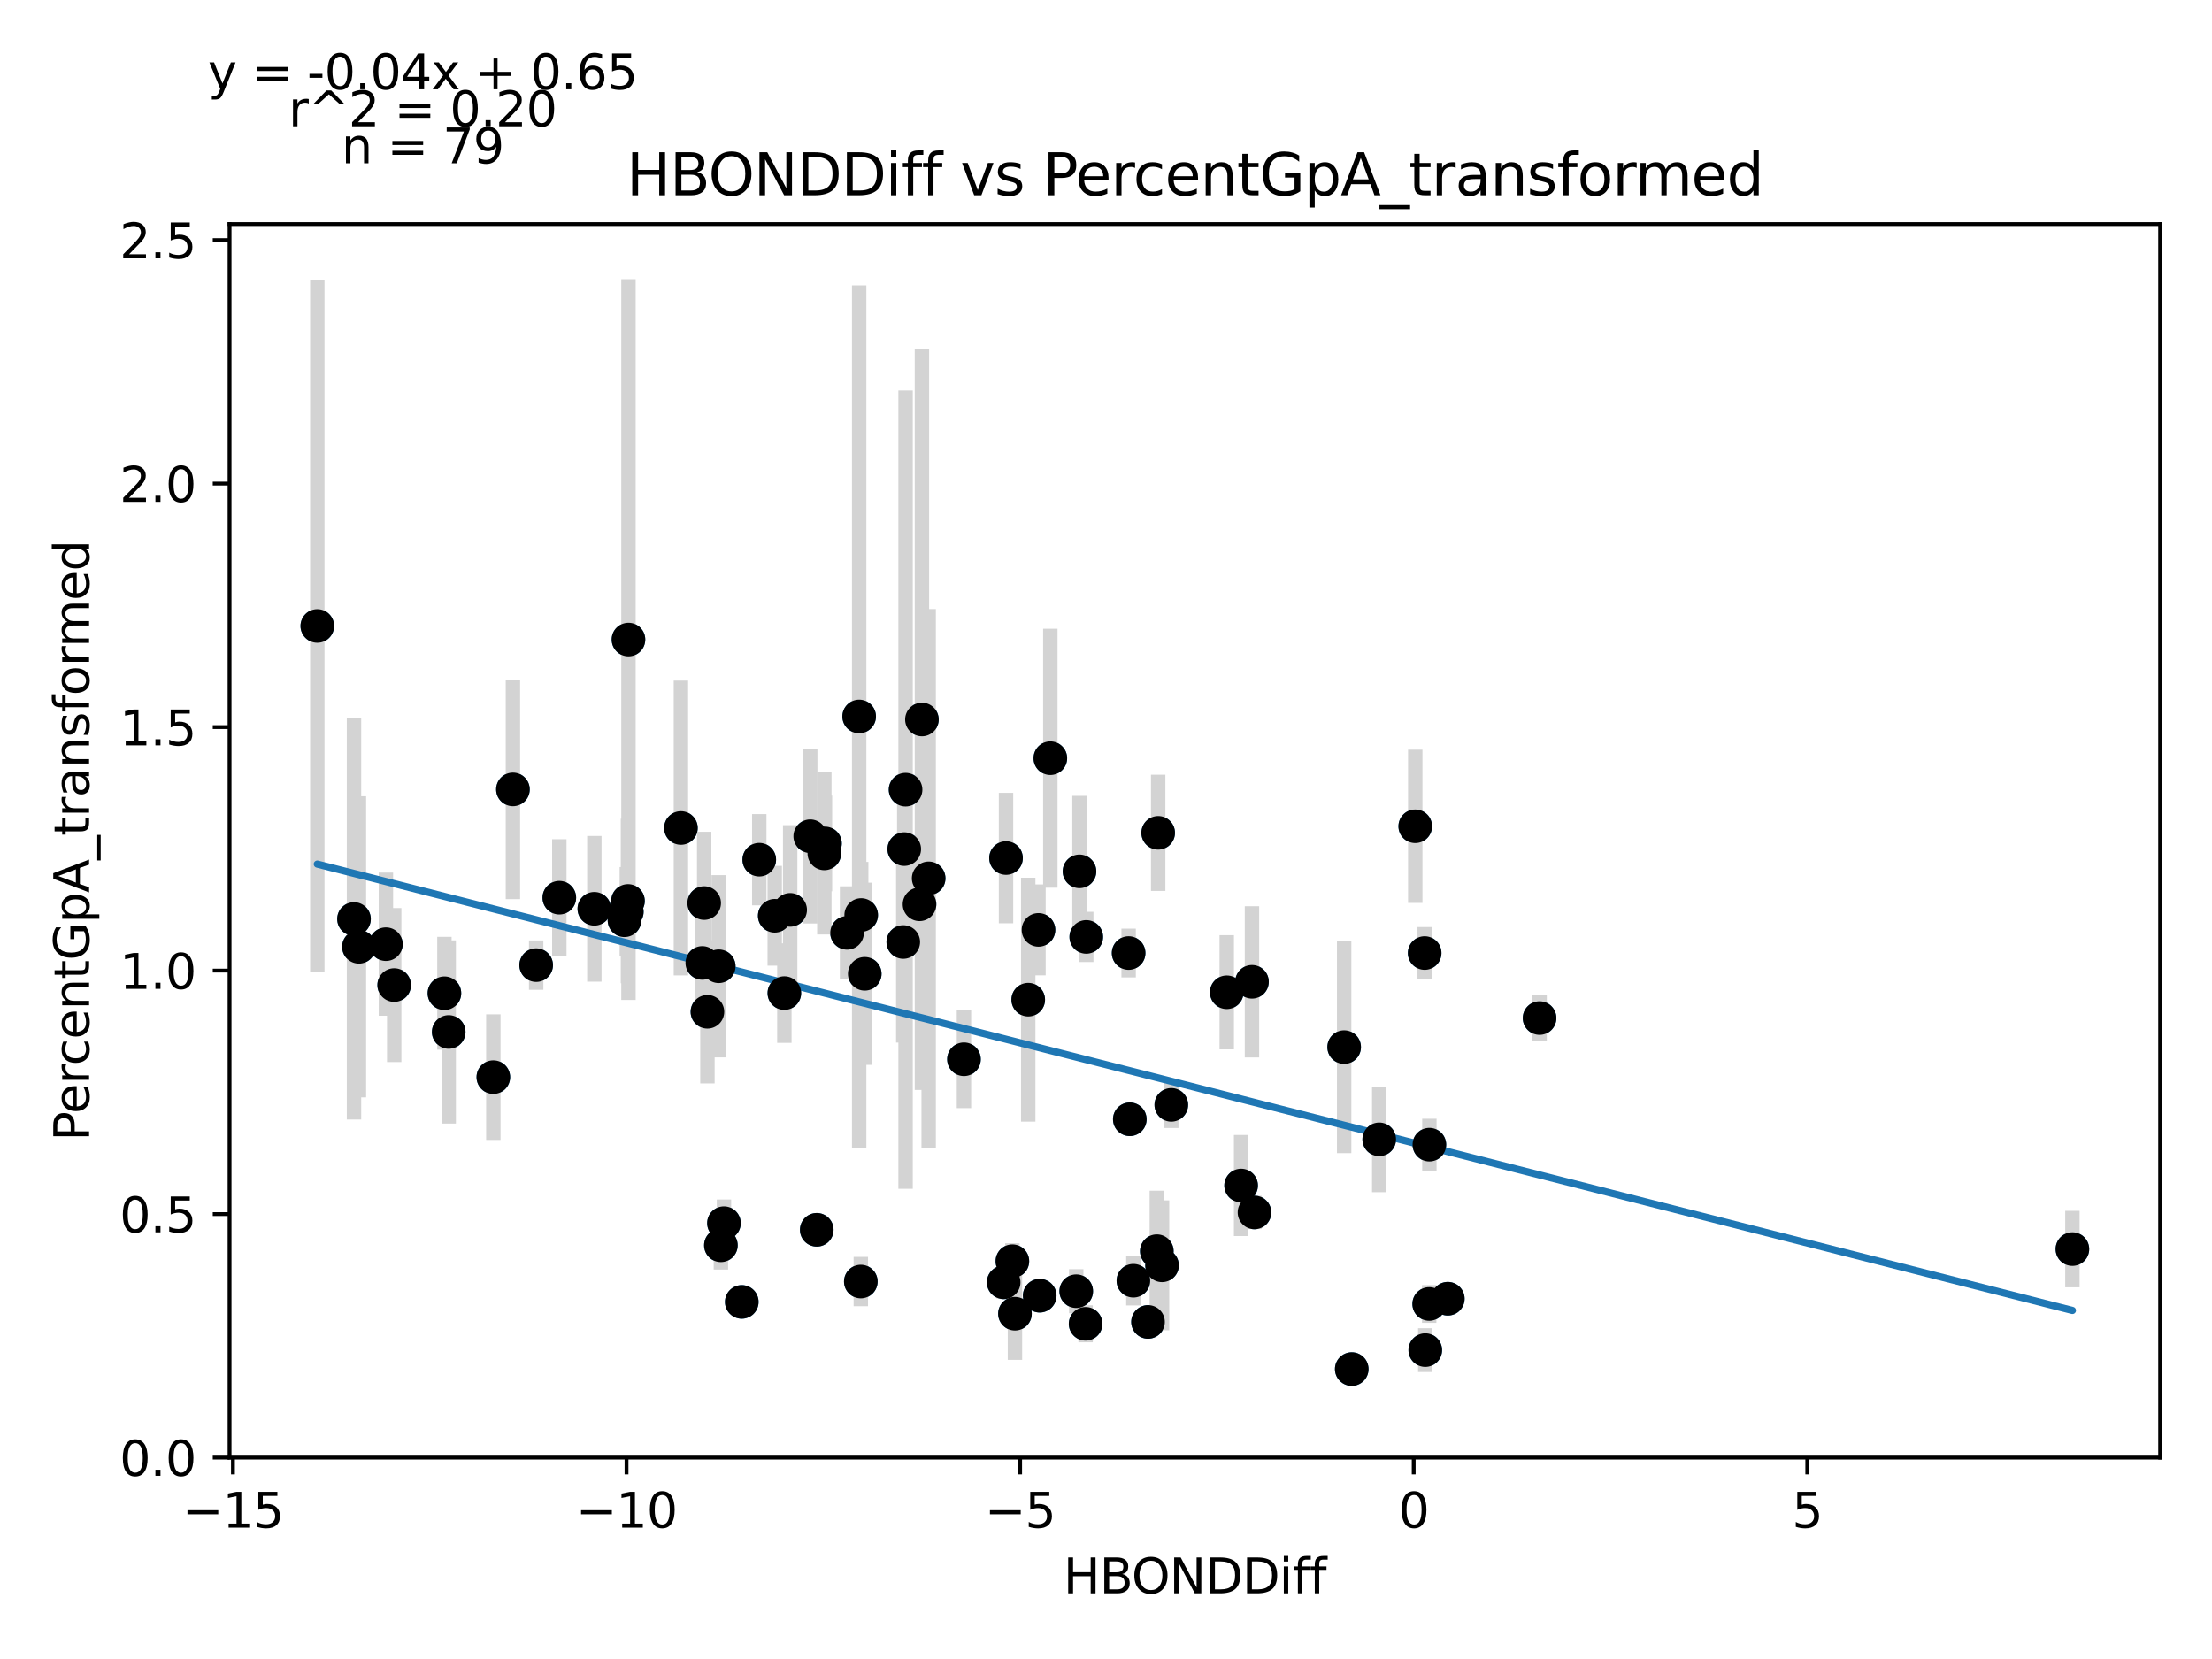 <?xml version="1.0" encoding="utf-8" standalone="no"?>
<!DOCTYPE svg PUBLIC "-//W3C//DTD SVG 1.1//EN"
  "http://www.w3.org/Graphics/SVG/1.1/DTD/svg11.dtd">
<svg xmlns:xlink="http://www.w3.org/1999/xlink" width="460.8pt" height="345.6pt" viewBox="0 0 460.8 345.6" xmlns="http://www.w3.org/2000/svg" version="1.1">
 <defs>
  <style type="text/css">*{stroke-linejoin: round; stroke-linecap: butt}</style>
 </defs>
 <g id="figure_1">
  <g id="patch_1">
   <path d="M 0 345.6 
L 460.8 345.6 
L 460.8 0 
L 0 0 
z
" style="fill: #ffffff"/>
  </g>
  <g id="axes_1">
   <g id="patch_2">
    <path d="M 47.821 303.64 
L 450 303.64 
L 450 46.676 
L 47.821 46.676 
z
" style="fill: #ffffff"/>
   </g>
   <g id="PathCollection_1">
    <defs>
     <path id="m9b7c77dc5b" d="M 0 3 
C 0.796 3 1.559 2.684 2.121 2.121 
C 2.684 1.559 3 0.796 3 0 
C 3 -0.796 2.684 -1.559 2.121 -2.121 
C 1.559 -2.684 0.796 -3 0 -3 
C -0.796 -3 -1.559 -2.684 -2.121 -2.121 
C -2.684 -1.559 -3 -0.796 -3 0 
C -3 0.796 -2.684 1.559 -2.121 2.121 
C -1.559 2.684 -0.796 3 0 3 
z
" style="stroke: #1f77b4"/>
    </defs>
    <g clip-path="url(#pa3e3a7a960)">
     <use xlink:href="#m9b7c77dc5b" x="73.745" y="191.443" style="fill: #1f77b4; stroke: #1f77b4"/>
     <use xlink:href="#m9b7c77dc5b" x="130.093" y="191.704" style="fill: #1f77b4; stroke: #1f77b4"/>
     <use xlink:href="#m9b7c77dc5b" x="130.921" y="133.232" style="fill: #1f77b4; stroke: #1f77b4"/>
     <use xlink:href="#m9b7c77dc5b" x="141.847" y="172.485" style="fill: #1f77b4; stroke: #1f77b4"/>
     <use xlink:href="#m9b7c77dc5b" x="82.118" y="205.206" style="fill: #1f77b4; stroke: #1f77b4"/>
     <use xlink:href="#m9b7c77dc5b" x="106.853" y="164.448" style="fill: #1f77b4; stroke: #1f77b4"/>
     <use xlink:href="#m9b7c77dc5b" x="146.693" y="188.124" style="fill: #1f77b4; stroke: #1f77b4"/>
     <use xlink:href="#m9b7c77dc5b" x="116.515" y="187.007" style="fill: #1f77b4; stroke: #1f77b4"/>
     <use xlink:href="#m9b7c77dc5b" x="74.769" y="197.236" style="fill: #1f77b4; stroke: #1f77b4"/>
     <use xlink:href="#m9b7c77dc5b" x="171.858" y="175.701" style="fill: #1f77b4; stroke: #1f77b4"/>
     <use xlink:href="#m9b7c77dc5b" x="123.811" y="189.316" style="fill: #1f77b4; stroke: #1f77b4"/>
     <use xlink:href="#m9b7c77dc5b" x="80.392" y="196.689" style="fill: #1f77b4; stroke: #1f77b4"/>
     <use xlink:href="#m9b7c77dc5b" x="226.287" y="195.174" style="fill: #1f77b4; stroke: #1f77b4"/>
     <use xlink:href="#m9b7c77dc5b" x="92.58" y="206.91" style="fill: #1f77b4; stroke: #1f77b4"/>
     <use xlink:href="#m9b7c77dc5b" x="176.459" y="194.332" style="fill: #1f77b4; stroke: #1f77b4"/>
     <use xlink:href="#m9b7c77dc5b" x="188.371" y="176.879" style="fill: #1f77b4; stroke: #1f77b4"/>
     <use xlink:href="#m9b7c77dc5b" x="66.102" y="130.401" style="fill: #1f77b4; stroke: #1f77b4"/>
     <use xlink:href="#m9b7c77dc5b" x="111.694" y="201.051" style="fill: #1f77b4; stroke: #1f77b4"/>
     <use xlink:href="#m9b7c77dc5b" x="147.37" y="210.776" style="fill: #1f77b4; stroke: #1f77b4"/>
     <use xlink:href="#m9b7c77dc5b" x="193.456" y="182.973" style="fill: #1f77b4; stroke: #1f77b4"/>
     <use xlink:href="#m9b7c77dc5b" x="180.142" y="202.859" style="fill: #1f77b4; stroke: #1f77b4"/>
     <use xlink:href="#m9b7c77dc5b" x="191.55" y="188.381" style="fill: #1f77b4; stroke: #1f77b4"/>
     <use xlink:href="#m9b7c77dc5b" x="158.167" y="179.09" style="fill: #1f77b4; stroke: #1f77b4"/>
     <use xlink:href="#m9b7c77dc5b" x="93.474" y="214.979" style="fill: #1f77b4; stroke: #1f77b4"/>
     <use xlink:href="#m9b7c77dc5b" x="179.403" y="190.613" style="fill: #1f77b4; stroke: #1f77b4"/>
     <use xlink:href="#m9b7c77dc5b" x="161.389" y="190.772" style="fill: #1f77b4; stroke: #1f77b4"/>
     <use xlink:href="#m9b7c77dc5b" x="168.786" y="174.204" style="fill: #1f77b4; stroke: #1f77b4"/>
     <use xlink:href="#m9b7c77dc5b" x="236.101" y="266.8" style="fill: #1f77b4; stroke: #1f77b4"/>
     <use xlink:href="#m9b7c77dc5b" x="163.395" y="206.879" style="fill: #1f77b4; stroke: #1f77b4"/>
     <use xlink:href="#m9b7c77dc5b" x="214.198" y="208.251" style="fill: #1f77b4; stroke: #1f77b4"/>
     <use xlink:href="#m9b7c77dc5b" x="154.525" y="271.213" style="fill: #1f77b4; stroke: #1f77b4"/>
     <use xlink:href="#m9b7c77dc5b" x="178.979" y="149.252" style="fill: #1f77b4; stroke: #1f77b4"/>
     <use xlink:href="#m9b7c77dc5b" x="218.801" y="157.95" style="fill: #1f77b4; stroke: #1f77b4"/>
     <use xlink:href="#m9b7c77dc5b" x="130.819" y="187.683" style="fill: #1f77b4; stroke: #1f77b4"/>
     <use xlink:href="#m9b7c77dc5b" x="209.572" y="178.747" style="fill: #1f77b4; stroke: #1f77b4"/>
     <use xlink:href="#m9b7c77dc5b" x="216.335" y="193.712" style="fill: #1f77b4; stroke: #1f77b4"/>
     <use xlink:href="#m9b7c77dc5b" x="171.723" y="177.777" style="fill: #1f77b4; stroke: #1f77b4"/>
     <use xlink:href="#m9b7c77dc5b" x="188.166" y="196.233" style="fill: #1f77b4; stroke: #1f77b4"/>
     <use xlink:href="#m9b7c77dc5b" x="210.895" y="262.732" style="fill: #1f77b4; stroke: #1f77b4"/>
     <use xlink:href="#m9b7c77dc5b" x="164.606" y="189.543" style="fill: #1f77b4; stroke: #1f77b4"/>
     <use xlink:href="#m9b7c77dc5b" x="235.112" y="198.535" style="fill: #1f77b4; stroke: #1f77b4"/>
     <use xlink:href="#m9b7c77dc5b" x="296.783" y="198.534" style="fill: #1f77b4; stroke: #1f77b4"/>
     <use xlink:href="#m9b7c77dc5b" x="130.577" y="189.93" style="fill: #1f77b4; stroke: #1f77b4"/>
     <use xlink:href="#m9b7c77dc5b" x="192.054" y="149.884" style="fill: #1f77b4; stroke: #1f77b4"/>
     <use xlink:href="#m9b7c77dc5b" x="146.303" y="200.596" style="fill: #1f77b4; stroke: #1f77b4"/>
     <use xlink:href="#m9b7c77dc5b" x="224.877" y="181.52" style="fill: #1f77b4; stroke: #1f77b4"/>
     <use xlink:href="#m9b7c77dc5b" x="179.324" y="266.971" style="fill: #1f77b4; stroke: #1f77b4"/>
     <use xlink:href="#m9b7c77dc5b" x="241.267" y="173.493" style="fill: #1f77b4; stroke: #1f77b4"/>
     <use xlink:href="#m9b7c77dc5b" x="258.545" y="246.961" style="fill: #1f77b4; stroke: #1f77b4"/>
     <use xlink:href="#m9b7c77dc5b" x="281.592" y="285.204" style="fill: #1f77b4; stroke: #1f77b4"/>
     <use xlink:href="#m9b7c77dc5b" x="188.648" y="164.501" style="fill: #1f77b4; stroke: #1f77b4"/>
     <use xlink:href="#m9b7c77dc5b" x="150.174" y="259.418" style="fill: #1f77b4; stroke: #1f77b4"/>
     <use xlink:href="#m9b7c77dc5b" x="244.002" y="230.162" style="fill: #1f77b4; stroke: #1f77b4"/>
     <use xlink:href="#m9b7c77dc5b" x="431.719" y="260.209" style="fill: #1f77b4; stroke: #1f77b4"/>
     <use xlink:href="#m9b7c77dc5b" x="239.154" y="275.381" style="fill: #1f77b4; stroke: #1f77b4"/>
     <use xlink:href="#m9b7c77dc5b" x="200.81" y="220.665" style="fill: #1f77b4; stroke: #1f77b4"/>
     <use xlink:href="#m9b7c77dc5b" x="296.911" y="281.254" style="fill: #1f77b4; stroke: #1f77b4"/>
     <use xlink:href="#m9b7c77dc5b" x="320.723" y="212.083" style="fill: #1f77b4; stroke: #1f77b4"/>
     <use xlink:href="#m9b7c77dc5b" x="294.825" y="172.128" style="fill: #1f77b4; stroke: #1f77b4"/>
     <use xlink:href="#m9b7c77dc5b" x="102.772" y="224.388" style="fill: #1f77b4; stroke: #1f77b4"/>
     <use xlink:href="#m9b7c77dc5b" x="170.146" y="256.19" style="fill: #1f77b4; stroke: #1f77b4"/>
     <use xlink:href="#m9b7c77dc5b" x="150.815" y="254.807" style="fill: #1f77b4; stroke: #1f77b4"/>
     <use xlink:href="#m9b7c77dc5b" x="209.078" y="267.133" style="fill: #1f77b4; stroke: #1f77b4"/>
     <use xlink:href="#m9b7c77dc5b" x="149.725" y="201.29" style="fill: #1f77b4; stroke: #1f77b4"/>
     <use xlink:href="#m9b7c77dc5b" x="297.767" y="238.453" style="fill: #1f77b4; stroke: #1f77b4"/>
     <use xlink:href="#m9b7c77dc5b" x="216.59" y="269.919" style="fill: #1f77b4; stroke: #1f77b4"/>
     <use xlink:href="#m9b7c77dc5b" x="235.358" y="233.164" style="fill: #1f77b4; stroke: #1f77b4"/>
     <use xlink:href="#m9b7c77dc5b" x="301.604" y="270.55" style="fill: #1f77b4; stroke: #1f77b4"/>
     <use xlink:href="#m9b7c77dc5b" x="287.318" y="237.344" style="fill: #1f77b4; stroke: #1f77b4"/>
     <use xlink:href="#m9b7c77dc5b" x="260.81" y="204.529" style="fill: #1f77b4; stroke: #1f77b4"/>
     <use xlink:href="#m9b7c77dc5b" x="224.199" y="268.981" style="fill: #1f77b4; stroke: #1f77b4"/>
     <use xlink:href="#m9b7c77dc5b" x="261.333" y="252.574" style="fill: #1f77b4; stroke: #1f77b4"/>
     <use xlink:href="#m9b7c77dc5b" x="242.075" y="263.592" style="fill: #1f77b4; stroke: #1f77b4"/>
     <use xlink:href="#m9b7c77dc5b" x="226.151" y="275.776" style="fill: #1f77b4; stroke: #1f77b4"/>
     <use xlink:href="#m9b7c77dc5b" x="211.433" y="273.67" style="fill: #1f77b4; stroke: #1f77b4"/>
     <use xlink:href="#m9b7c77dc5b" x="297.727" y="271.64" style="fill: #1f77b4; stroke: #1f77b4"/>
     <use xlink:href="#m9b7c77dc5b" x="240.986" y="260.644" style="fill: #1f77b4; stroke: #1f77b4"/>
     <use xlink:href="#m9b7c77dc5b" x="280.011" y="218.132" style="fill: #1f77b4; stroke: #1f77b4"/>
     <use xlink:href="#m9b7c77dc5b" x="255.553" y="206.707" style="fill: #1f77b4; stroke: #1f77b4"/>
    </g>
   </g>
   <g id="matplotlib.axis_1">
    <g id="xtick_1">
     <g id="line2d_1">
      <defs>
       <path id="m39258ef20e" d="M 0 0 
L 0 3.5 
" style="stroke: #000000; stroke-width: 0.8"/>
      </defs>
      <g>
       <use xlink:href="#m39258ef20e" x="48.525" y="303.64" style="stroke: #000000; stroke-width: 0.8"/>
      </g>
     </g>
     <g id="text_1">
      <!-- −15 -->
      <g transform="translate(37.972 318.238)scale(0.1 -0.1)">
       <defs>
        <path id="DejaVuSans-2212" d="M 678 2272 
L 4684 2272 
L 4684 1741 
L 678 1741 
L 678 2272 
z
" transform="scale(0.016)"/>
        <path id="DejaVuSans-31" d="M 794 531 
L 1825 531 
L 1825 4091 
L 703 3866 
L 703 4441 
L 1819 4666 
L 2450 4666 
L 2450 531 
L 3481 531 
L 3481 0 
L 794 0 
L 794 531 
z
" transform="scale(0.016)"/>
        <path id="DejaVuSans-35" d="M 691 4666 
L 3169 4666 
L 3169 4134 
L 1269 4134 
L 1269 2991 
Q 1406 3038 1543 3061 
Q 1681 3084 1819 3084 
Q 2600 3084 3056 2656 
Q 3513 2228 3513 1497 
Q 3513 744 3044 326 
Q 2575 -91 1722 -91 
Q 1428 -91 1123 -41 
Q 819 9 494 109 
L 494 744 
Q 775 591 1075 516 
Q 1375 441 1709 441 
Q 2250 441 2565 725 
Q 2881 1009 2881 1497 
Q 2881 1984 2565 2268 
Q 2250 2553 1709 2553 
Q 1456 2553 1204 2497 
Q 953 2441 691 2322 
L 691 4666 
z
" transform="scale(0.016)"/>
       </defs>
       <use xlink:href="#DejaVuSans-2212"/>
       <use xlink:href="#DejaVuSans-31" x="83.789"/>
       <use xlink:href="#DejaVuSans-35" x="147.412"/>
      </g>
     </g>
    </g>
    <g id="xtick_2">
     <g id="line2d_2">
      <g>
       <use xlink:href="#m39258ef20e" x="130.516" y="303.64" style="stroke: #000000; stroke-width: 0.8"/>
      </g>
     </g>
     <g id="text_2">
      <!-- −10 -->
      <g transform="translate(119.964 318.238)scale(0.1 -0.1)">
       <defs>
        <path id="DejaVuSans-30" d="M 2034 4250 
Q 1547 4250 1301 3770 
Q 1056 3291 1056 2328 
Q 1056 1369 1301 889 
Q 1547 409 2034 409 
Q 2525 409 2770 889 
Q 3016 1369 3016 2328 
Q 3016 3291 2770 3770 
Q 2525 4250 2034 4250 
z
M 2034 4750 
Q 2819 4750 3233 4129 
Q 3647 3509 3647 2328 
Q 3647 1150 3233 529 
Q 2819 -91 2034 -91 
Q 1250 -91 836 529 
Q 422 1150 422 2328 
Q 422 3509 836 4129 
Q 1250 4750 2034 4750 
z
" transform="scale(0.016)"/>
       </defs>
       <use xlink:href="#DejaVuSans-2212"/>
       <use xlink:href="#DejaVuSans-31" x="83.789"/>
       <use xlink:href="#DejaVuSans-30" x="147.412"/>
      </g>
     </g>
    </g>
    <g id="xtick_3">
     <g id="line2d_3">
      <g>
       <use xlink:href="#m39258ef20e" x="212.507" y="303.64" style="stroke: #000000; stroke-width: 0.8"/>
      </g>
     </g>
     <g id="text_3">
      <!-- −5 -->
      <g transform="translate(205.136 318.238)scale(0.1 -0.1)">
       <use xlink:href="#DejaVuSans-2212"/>
       <use xlink:href="#DejaVuSans-35" x="83.789"/>
      </g>
     </g>
    </g>
    <g id="xtick_4">
     <g id="line2d_4">
      <g>
       <use xlink:href="#m39258ef20e" x="294.499" y="303.64" style="stroke: #000000; stroke-width: 0.8"/>
      </g>
     </g>
     <g id="text_4">
      <!-- 0 -->
      <g transform="translate(291.317 318.238)scale(0.1 -0.1)">
       <use xlink:href="#DejaVuSans-30"/>
      </g>
     </g>
    </g>
    <g id="xtick_5">
     <g id="line2d_5">
      <g>
       <use xlink:href="#m39258ef20e" x="376.49" y="303.64" style="stroke: #000000; stroke-width: 0.8"/>
      </g>
     </g>
     <g id="text_5">
      <!-- 5 -->
      <g transform="translate(373.309 318.238)scale(0.1 -0.1)">
       <use xlink:href="#DejaVuSans-35"/>
      </g>
     </g>
    </g>
    <g id="text_6">
     <!-- HBONDDiff -->
     <g transform="translate(221.522 331.917)scale(0.1 -0.1)">
      <defs>
       <path id="DejaVuSans-48" d="M 628 4666 
L 1259 4666 
L 1259 2753 
L 3553 2753 
L 3553 4666 
L 4184 4666 
L 4184 0 
L 3553 0 
L 3553 2222 
L 1259 2222 
L 1259 0 
L 628 0 
L 628 4666 
z
" transform="scale(0.016)"/>
       <path id="DejaVuSans-42" d="M 1259 2228 
L 1259 519 
L 2272 519 
Q 2781 519 3026 730 
Q 3272 941 3272 1375 
Q 3272 1813 3026 2020 
Q 2781 2228 2272 2228 
L 1259 2228 
z
M 1259 4147 
L 1259 2741 
L 2194 2741 
Q 2656 2741 2882 2914 
Q 3109 3088 3109 3444 
Q 3109 3797 2882 3972 
Q 2656 4147 2194 4147 
L 1259 4147 
z
M 628 4666 
L 2241 4666 
Q 2963 4666 3353 4366 
Q 3744 4066 3744 3513 
Q 3744 3084 3544 2831 
Q 3344 2578 2956 2516 
Q 3422 2416 3680 2098 
Q 3938 1781 3938 1306 
Q 3938 681 3513 340 
Q 3088 0 2303 0 
L 628 0 
L 628 4666 
z
" transform="scale(0.016)"/>
       <path id="DejaVuSans-4f" d="M 2522 4238 
Q 1834 4238 1429 3725 
Q 1025 3213 1025 2328 
Q 1025 1447 1429 934 
Q 1834 422 2522 422 
Q 3209 422 3611 934 
Q 4013 1447 4013 2328 
Q 4013 3213 3611 3725 
Q 3209 4238 2522 4238 
z
M 2522 4750 
Q 3503 4750 4090 4092 
Q 4678 3434 4678 2328 
Q 4678 1225 4090 567 
Q 3503 -91 2522 -91 
Q 1538 -91 948 565 
Q 359 1222 359 2328 
Q 359 3434 948 4092 
Q 1538 4750 2522 4750 
z
" transform="scale(0.016)"/>
       <path id="DejaVuSans-4e" d="M 628 4666 
L 1478 4666 
L 3547 763 
L 3547 4666 
L 4159 4666 
L 4159 0 
L 3309 0 
L 1241 3903 
L 1241 0 
L 628 0 
L 628 4666 
z
" transform="scale(0.016)"/>
       <path id="DejaVuSans-44" d="M 1259 4147 
L 1259 519 
L 2022 519 
Q 2988 519 3436 956 
Q 3884 1394 3884 2338 
Q 3884 3275 3436 3711 
Q 2988 4147 2022 4147 
L 1259 4147 
z
M 628 4666 
L 1925 4666 
Q 3281 4666 3915 4102 
Q 4550 3538 4550 2338 
Q 4550 1131 3912 565 
Q 3275 0 1925 0 
L 628 0 
L 628 4666 
z
" transform="scale(0.016)"/>
       <path id="DejaVuSans-69" d="M 603 3500 
L 1178 3500 
L 1178 0 
L 603 0 
L 603 3500 
z
M 603 4863 
L 1178 4863 
L 1178 4134 
L 603 4134 
L 603 4863 
z
" transform="scale(0.016)"/>
       <path id="DejaVuSans-66" d="M 2375 4863 
L 2375 4384 
L 1825 4384 
Q 1516 4384 1395 4259 
Q 1275 4134 1275 3809 
L 1275 3500 
L 2222 3500 
L 2222 3053 
L 1275 3053 
L 1275 0 
L 697 0 
L 697 3053 
L 147 3053 
L 147 3500 
L 697 3500 
L 697 3744 
Q 697 4328 969 4595 
Q 1241 4863 1831 4863 
L 2375 4863 
z
" transform="scale(0.016)"/>
      </defs>
      <use xlink:href="#DejaVuSans-48"/>
      <use xlink:href="#DejaVuSans-42" x="75.195"/>
      <use xlink:href="#DejaVuSans-4f" x="142.049"/>
      <use xlink:href="#DejaVuSans-4e" x="220.76"/>
      <use xlink:href="#DejaVuSans-44" x="295.564"/>
      <use xlink:href="#DejaVuSans-44" x="372.566"/>
      <use xlink:href="#DejaVuSans-69" x="449.568"/>
      <use xlink:href="#DejaVuSans-66" x="477.352"/>
      <use xlink:href="#DejaVuSans-66" x="512.557"/>
     </g>
    </g>
   </g>
   <g id="matplotlib.axis_2">
    <g id="ytick_1">
     <g id="line2d_6">
      <defs>
       <path id="mf005231bc3" d="M 0 0 
L -3.5 0 
" style="stroke: #000000; stroke-width: 0.8"/>
      </defs>
      <g>
       <use xlink:href="#mf005231bc3" x="47.821" y="303.64" style="stroke: #000000; stroke-width: 0.8"/>
      </g>
     </g>
     <g id="text_7">
      <!-- 0.0 -->
      <g transform="translate(24.918 307.439)scale(0.1 -0.1)">
       <defs>
        <path id="DejaVuSans-2e" d="M 684 794 
L 1344 794 
L 1344 0 
L 684 0 
L 684 794 
z
" transform="scale(0.016)"/>
       </defs>
       <use xlink:href="#DejaVuSans-30"/>
       <use xlink:href="#DejaVuSans-2e" x="63.623"/>
       <use xlink:href="#DejaVuSans-30" x="95.41"/>
      </g>
     </g>
    </g>
    <g id="ytick_2">
     <g id="line2d_7">
      <g>
       <use xlink:href="#mf005231bc3" x="47.821" y="252.916" style="stroke: #000000; stroke-width: 0.8"/>
      </g>
     </g>
     <g id="text_8">
      <!-- 0.5 -->
      <g transform="translate(24.918 256.716)scale(0.1 -0.1)">
       <use xlink:href="#DejaVuSans-30"/>
       <use xlink:href="#DejaVuSans-2e" x="63.623"/>
       <use xlink:href="#DejaVuSans-35" x="95.41"/>
      </g>
     </g>
    </g>
    <g id="ytick_3">
     <g id="line2d_8">
      <g>
       <use xlink:href="#mf005231bc3" x="47.821" y="202.193" style="stroke: #000000; stroke-width: 0.8"/>
      </g>
     </g>
     <g id="text_9">
      <!-- 1.0 -->
      <g transform="translate(24.918 205.992)scale(0.1 -0.1)">
       <use xlink:href="#DejaVuSans-31"/>
       <use xlink:href="#DejaVuSans-2e" x="63.623"/>
       <use xlink:href="#DejaVuSans-30" x="95.41"/>
      </g>
     </g>
    </g>
    <g id="ytick_4">
     <g id="line2d_9">
      <g>
       <use xlink:href="#mf005231bc3" x="47.821" y="151.469" style="stroke: #000000; stroke-width: 0.8"/>
      </g>
     </g>
     <g id="text_10">
      <!-- 1.5 -->
      <g transform="translate(24.918 155.268)scale(0.1 -0.1)">
       <use xlink:href="#DejaVuSans-31"/>
       <use xlink:href="#DejaVuSans-2e" x="63.623"/>
       <use xlink:href="#DejaVuSans-35" x="95.41"/>
      </g>
     </g>
    </g>
    <g id="ytick_5">
     <g id="line2d_10">
      <g>
       <use xlink:href="#mf005231bc3" x="47.821" y="100.745" style="stroke: #000000; stroke-width: 0.8"/>
      </g>
     </g>
     <g id="text_11">
      <!-- 2.0 -->
      <g transform="translate(24.918 104.545)scale(0.1 -0.1)">
       <defs>
        <path id="DejaVuSans-32" d="M 1228 531 
L 3431 531 
L 3431 0 
L 469 0 
L 469 531 
Q 828 903 1448 1529 
Q 2069 2156 2228 2338 
Q 2531 2678 2651 2914 
Q 2772 3150 2772 3378 
Q 2772 3750 2511 3984 
Q 2250 4219 1831 4219 
Q 1534 4219 1204 4116 
Q 875 4013 500 3803 
L 500 4441 
Q 881 4594 1212 4672 
Q 1544 4750 1819 4750 
Q 2544 4750 2975 4387 
Q 3406 4025 3406 3419 
Q 3406 3131 3298 2873 
Q 3191 2616 2906 2266 
Q 2828 2175 2409 1742 
Q 1991 1309 1228 531 
z
" transform="scale(0.016)"/>
       </defs>
       <use xlink:href="#DejaVuSans-32"/>
       <use xlink:href="#DejaVuSans-2e" x="63.623"/>
       <use xlink:href="#DejaVuSans-30" x="95.41"/>
      </g>
     </g>
    </g>
    <g id="ytick_6">
     <g id="line2d_11">
      <g>
       <use xlink:href="#mf005231bc3" x="47.821" y="50.022" style="stroke: #000000; stroke-width: 0.8"/>
      </g>
     </g>
     <g id="text_12">
      <!-- 2.5 -->
      <g transform="translate(24.918 53.821)scale(0.1 -0.1)">
       <use xlink:href="#DejaVuSans-32"/>
       <use xlink:href="#DejaVuSans-2e" x="63.623"/>
       <use xlink:href="#DejaVuSans-35" x="95.41"/>
      </g>
     </g>
    </g>
    <g id="text_13">
     <!-- PercentGpA_transformed -->
     <g transform="translate(18.56 237.696)rotate(-90)scale(0.1 -0.1)">
      <defs>
       <path id="DejaVuSans-50" d="M 1259 4147 
L 1259 2394 
L 2053 2394 
Q 2494 2394 2734 2622 
Q 2975 2850 2975 3272 
Q 2975 3691 2734 3919 
Q 2494 4147 2053 4147 
L 1259 4147 
z
M 628 4666 
L 2053 4666 
Q 2838 4666 3239 4311 
Q 3641 3956 3641 3272 
Q 3641 2581 3239 2228 
Q 2838 1875 2053 1875 
L 1259 1875 
L 1259 0 
L 628 0 
L 628 4666 
z
" transform="scale(0.016)"/>
       <path id="DejaVuSans-65" d="M 3597 1894 
L 3597 1613 
L 953 1613 
Q 991 1019 1311 708 
Q 1631 397 2203 397 
Q 2534 397 2845 478 
Q 3156 559 3463 722 
L 3463 178 
Q 3153 47 2828 -22 
Q 2503 -91 2169 -91 
Q 1331 -91 842 396 
Q 353 884 353 1716 
Q 353 2575 817 3079 
Q 1281 3584 2069 3584 
Q 2775 3584 3186 3129 
Q 3597 2675 3597 1894 
z
M 3022 2063 
Q 3016 2534 2758 2815 
Q 2500 3097 2075 3097 
Q 1594 3097 1305 2825 
Q 1016 2553 972 2059 
L 3022 2063 
z
" transform="scale(0.016)"/>
       <path id="DejaVuSans-72" d="M 2631 2963 
Q 2534 3019 2420 3045 
Q 2306 3072 2169 3072 
Q 1681 3072 1420 2755 
Q 1159 2438 1159 1844 
L 1159 0 
L 581 0 
L 581 3500 
L 1159 3500 
L 1159 2956 
Q 1341 3275 1631 3429 
Q 1922 3584 2338 3584 
Q 2397 3584 2469 3576 
Q 2541 3569 2628 3553 
L 2631 2963 
z
" transform="scale(0.016)"/>
       <path id="DejaVuSans-63" d="M 3122 3366 
L 3122 2828 
Q 2878 2963 2633 3030 
Q 2388 3097 2138 3097 
Q 1578 3097 1268 2742 
Q 959 2388 959 1747 
Q 959 1106 1268 751 
Q 1578 397 2138 397 
Q 2388 397 2633 464 
Q 2878 531 3122 666 
L 3122 134 
Q 2881 22 2623 -34 
Q 2366 -91 2075 -91 
Q 1284 -91 818 406 
Q 353 903 353 1747 
Q 353 2603 823 3093 
Q 1294 3584 2113 3584 
Q 2378 3584 2631 3529 
Q 2884 3475 3122 3366 
z
" transform="scale(0.016)"/>
       <path id="DejaVuSans-6e" d="M 3513 2113 
L 3513 0 
L 2938 0 
L 2938 2094 
Q 2938 2591 2744 2837 
Q 2550 3084 2163 3084 
Q 1697 3084 1428 2787 
Q 1159 2491 1159 1978 
L 1159 0 
L 581 0 
L 581 3500 
L 1159 3500 
L 1159 2956 
Q 1366 3272 1645 3428 
Q 1925 3584 2291 3584 
Q 2894 3584 3203 3211 
Q 3513 2838 3513 2113 
z
" transform="scale(0.016)"/>
       <path id="DejaVuSans-74" d="M 1172 4494 
L 1172 3500 
L 2356 3500 
L 2356 3053 
L 1172 3053 
L 1172 1153 
Q 1172 725 1289 603 
Q 1406 481 1766 481 
L 2356 481 
L 2356 0 
L 1766 0 
Q 1100 0 847 248 
Q 594 497 594 1153 
L 594 3053 
L 172 3053 
L 172 3500 
L 594 3500 
L 594 4494 
L 1172 4494 
z
" transform="scale(0.016)"/>
       <path id="DejaVuSans-47" d="M 3809 666 
L 3809 1919 
L 2778 1919 
L 2778 2438 
L 4434 2438 
L 4434 434 
Q 4069 175 3628 42 
Q 3188 -91 2688 -91 
Q 1594 -91 976 548 
Q 359 1188 359 2328 
Q 359 3472 976 4111 
Q 1594 4750 2688 4750 
Q 3144 4750 3555 4637 
Q 3966 4525 4313 4306 
L 4313 3634 
Q 3963 3931 3569 4081 
Q 3175 4231 2741 4231 
Q 1884 4231 1454 3753 
Q 1025 3275 1025 2328 
Q 1025 1384 1454 906 
Q 1884 428 2741 428 
Q 3075 428 3337 486 
Q 3600 544 3809 666 
z
" transform="scale(0.016)"/>
       <path id="DejaVuSans-70" d="M 1159 525 
L 1159 -1331 
L 581 -1331 
L 581 3500 
L 1159 3500 
L 1159 2969 
Q 1341 3281 1617 3432 
Q 1894 3584 2278 3584 
Q 2916 3584 3314 3078 
Q 3713 2572 3713 1747 
Q 3713 922 3314 415 
Q 2916 -91 2278 -91 
Q 1894 -91 1617 61 
Q 1341 213 1159 525 
z
M 3116 1747 
Q 3116 2381 2855 2742 
Q 2594 3103 2138 3103 
Q 1681 3103 1420 2742 
Q 1159 2381 1159 1747 
Q 1159 1113 1420 752 
Q 1681 391 2138 391 
Q 2594 391 2855 752 
Q 3116 1113 3116 1747 
z
" transform="scale(0.016)"/>
       <path id="DejaVuSans-41" d="M 2188 4044 
L 1331 1722 
L 3047 1722 
L 2188 4044 
z
M 1831 4666 
L 2547 4666 
L 4325 0 
L 3669 0 
L 3244 1197 
L 1141 1197 
L 716 0 
L 50 0 
L 1831 4666 
z
" transform="scale(0.016)"/>
       <path id="DejaVuSans-5f" d="M 3263 -1063 
L 3263 -1509 
L -63 -1509 
L -63 -1063 
L 3263 -1063 
z
" transform="scale(0.016)"/>
       <path id="DejaVuSans-61" d="M 2194 1759 
Q 1497 1759 1228 1600 
Q 959 1441 959 1056 
Q 959 750 1161 570 
Q 1363 391 1709 391 
Q 2188 391 2477 730 
Q 2766 1069 2766 1631 
L 2766 1759 
L 2194 1759 
z
M 3341 1997 
L 3341 0 
L 2766 0 
L 2766 531 
Q 2569 213 2275 61 
Q 1981 -91 1556 -91 
Q 1019 -91 701 211 
Q 384 513 384 1019 
Q 384 1609 779 1909 
Q 1175 2209 1959 2209 
L 2766 2209 
L 2766 2266 
Q 2766 2663 2505 2880 
Q 2244 3097 1772 3097 
Q 1472 3097 1187 3025 
Q 903 2953 641 2809 
L 641 3341 
Q 956 3463 1253 3523 
Q 1550 3584 1831 3584 
Q 2591 3584 2966 3190 
Q 3341 2797 3341 1997 
z
" transform="scale(0.016)"/>
       <path id="DejaVuSans-73" d="M 2834 3397 
L 2834 2853 
Q 2591 2978 2328 3040 
Q 2066 3103 1784 3103 
Q 1356 3103 1142 2972 
Q 928 2841 928 2578 
Q 928 2378 1081 2264 
Q 1234 2150 1697 2047 
L 1894 2003 
Q 2506 1872 2764 1633 
Q 3022 1394 3022 966 
Q 3022 478 2636 193 
Q 2250 -91 1575 -91 
Q 1294 -91 989 -36 
Q 684 19 347 128 
L 347 722 
Q 666 556 975 473 
Q 1284 391 1588 391 
Q 1994 391 2212 530 
Q 2431 669 2431 922 
Q 2431 1156 2273 1281 
Q 2116 1406 1581 1522 
L 1381 1569 
Q 847 1681 609 1914 
Q 372 2147 372 2553 
Q 372 3047 722 3315 
Q 1072 3584 1716 3584 
Q 2034 3584 2315 3537 
Q 2597 3491 2834 3397 
z
" transform="scale(0.016)"/>
       <path id="DejaVuSans-6f" d="M 1959 3097 
Q 1497 3097 1228 2736 
Q 959 2375 959 1747 
Q 959 1119 1226 758 
Q 1494 397 1959 397 
Q 2419 397 2687 759 
Q 2956 1122 2956 1747 
Q 2956 2369 2687 2733 
Q 2419 3097 1959 3097 
z
M 1959 3584 
Q 2709 3584 3137 3096 
Q 3566 2609 3566 1747 
Q 3566 888 3137 398 
Q 2709 -91 1959 -91 
Q 1206 -91 779 398 
Q 353 888 353 1747 
Q 353 2609 779 3096 
Q 1206 3584 1959 3584 
z
" transform="scale(0.016)"/>
       <path id="DejaVuSans-6d" d="M 3328 2828 
Q 3544 3216 3844 3400 
Q 4144 3584 4550 3584 
Q 5097 3584 5394 3201 
Q 5691 2819 5691 2113 
L 5691 0 
L 5113 0 
L 5113 2094 
Q 5113 2597 4934 2840 
Q 4756 3084 4391 3084 
Q 3944 3084 3684 2787 
Q 3425 2491 3425 1978 
L 3425 0 
L 2847 0 
L 2847 2094 
Q 2847 2600 2669 2842 
Q 2491 3084 2119 3084 
Q 1678 3084 1418 2786 
Q 1159 2488 1159 1978 
L 1159 0 
L 581 0 
L 581 3500 
L 1159 3500 
L 1159 2956 
Q 1356 3278 1631 3431 
Q 1906 3584 2284 3584 
Q 2666 3584 2933 3390 
Q 3200 3197 3328 2828 
z
" transform="scale(0.016)"/>
       <path id="DejaVuSans-64" d="M 2906 2969 
L 2906 4863 
L 3481 4863 
L 3481 0 
L 2906 0 
L 2906 525 
Q 2725 213 2448 61 
Q 2172 -91 1784 -91 
Q 1150 -91 751 415 
Q 353 922 353 1747 
Q 353 2572 751 3078 
Q 1150 3584 1784 3584 
Q 2172 3584 2448 3432 
Q 2725 3281 2906 2969 
z
M 947 1747 
Q 947 1113 1208 752 
Q 1469 391 1925 391 
Q 2381 391 2643 752 
Q 2906 1113 2906 1747 
Q 2906 2381 2643 2742 
Q 2381 3103 1925 3103 
Q 1469 3103 1208 2742 
Q 947 2381 947 1747 
z
" transform="scale(0.016)"/>
      </defs>
      <use xlink:href="#DejaVuSans-50"/>
      <use xlink:href="#DejaVuSans-65" x="56.678"/>
      <use xlink:href="#DejaVuSans-72" x="118.201"/>
      <use xlink:href="#DejaVuSans-63" x="157.064"/>
      <use xlink:href="#DejaVuSans-65" x="212.045"/>
      <use xlink:href="#DejaVuSans-6e" x="273.568"/>
      <use xlink:href="#DejaVuSans-74" x="336.947"/>
      <use xlink:href="#DejaVuSans-47" x="376.156"/>
      <use xlink:href="#DejaVuSans-70" x="453.646"/>
      <use xlink:href="#DejaVuSans-41" x="517.123"/>
      <use xlink:href="#DejaVuSans-5f" x="585.531"/>
      <use xlink:href="#DejaVuSans-74" x="635.531"/>
      <use xlink:href="#DejaVuSans-72" x="674.74"/>
      <use xlink:href="#DejaVuSans-61" x="715.854"/>
      <use xlink:href="#DejaVuSans-6e" x="777.133"/>
      <use xlink:href="#DejaVuSans-73" x="840.512"/>
      <use xlink:href="#DejaVuSans-66" x="892.611"/>
      <use xlink:href="#DejaVuSans-6f" x="927.816"/>
      <use xlink:href="#DejaVuSans-72" x="988.998"/>
      <use xlink:href="#DejaVuSans-6d" x="1028.361"/>
      <use xlink:href="#DejaVuSans-65" x="1125.773"/>
      <use xlink:href="#DejaVuSans-64" x="1187.297"/>
     </g>
    </g>
   </g>
   <g id="LineCollection_1">
    <path d="M 73.745 233.217 
L 73.745 149.669 
" clip-path="url(#pa3e3a7a960)" style="fill: none; stroke: #d3d3d3; stroke-width: 3"/>
    <path d="M 130.093 195.118 
L 130.093 188.291 
" clip-path="url(#pa3e3a7a960)" style="fill: none; stroke: #d3d3d3; stroke-width: 3"/>
    <path d="M 130.921 208.307 
L 130.921 58.157 
" clip-path="url(#pa3e3a7a960)" style="fill: none; stroke: #d3d3d3; stroke-width: 3"/>
    <path d="M 141.847 203.192 
L 141.847 141.778 
" clip-path="url(#pa3e3a7a960)" style="fill: none; stroke: #d3d3d3; stroke-width: 3"/>
    <path d="M 82.118 221.251 
L 82.118 189.161 
" clip-path="url(#pa3e3a7a960)" style="fill: none; stroke: #d3d3d3; stroke-width: 3"/>
    <path d="M 106.853 187.311 
L 106.853 141.584 
" clip-path="url(#pa3e3a7a960)" style="fill: none; stroke: #d3d3d3; stroke-width: 3"/>
    <path d="M 146.693 202.974 
L 146.693 173.274 
" clip-path="url(#pa3e3a7a960)" style="fill: none; stroke: #d3d3d3; stroke-width: 3"/>
    <path d="M 116.515 199.193 
L 116.515 174.822 
" clip-path="url(#pa3e3a7a960)" style="fill: none; stroke: #d3d3d3; stroke-width: 3"/>
    <path d="M 74.769 228.602 
L 74.769 165.87 
" clip-path="url(#pa3e3a7a960)" style="fill: none; stroke: #d3d3d3; stroke-width: 3"/>
    <path d="M 171.858 185.667 
L 171.858 165.736 
" clip-path="url(#pa3e3a7a960)" style="fill: none; stroke: #d3d3d3; stroke-width: 3"/>
    <path d="M 123.811 204.492 
L 123.811 174.14 
" clip-path="url(#pa3e3a7a960)" style="fill: none; stroke: #d3d3d3; stroke-width: 3"/>
    <path d="M 80.392 211.601 
L 80.392 181.777 
" clip-path="url(#pa3e3a7a960)" style="fill: none; stroke: #d3d3d3; stroke-width: 3"/>
    <path d="M 226.287 200.401 
L 226.287 189.947 
" clip-path="url(#pa3e3a7a960)" style="fill: none; stroke: #d3d3d3; stroke-width: 3"/>
    <path d="M 92.58 218.66 
L 92.58 195.159 
" clip-path="url(#pa3e3a7a960)" style="fill: none; stroke: #d3d3d3; stroke-width: 3"/>
    <path d="M 176.459 204.023 
L 176.459 184.64 
" clip-path="url(#pa3e3a7a960)" style="fill: none; stroke: #d3d3d3; stroke-width: 3"/>
    <path d="M 188.371 191.716 
L 188.371 162.042 
" clip-path="url(#pa3e3a7a960)" style="fill: none; stroke: #d3d3d3; stroke-width: 3"/>
    <path d="M 66.102 202.431 
L 66.102 58.371 
" clip-path="url(#pa3e3a7a960)" style="fill: none; stroke: #d3d3d3; stroke-width: 3"/>
    <path d="M 111.694 206.192 
L 111.694 195.909 
" clip-path="url(#pa3e3a7a960)" style="fill: none; stroke: #d3d3d3; stroke-width: 3"/>
    <path d="M 147.37 225.695 
L 147.37 195.857 
" clip-path="url(#pa3e3a7a960)" style="fill: none; stroke: #d3d3d3; stroke-width: 3"/>
    <path d="M 193.456 239.076 
L 193.456 126.871 
" clip-path="url(#pa3e3a7a960)" style="fill: none; stroke: #d3d3d3; stroke-width: 3"/>
    <path d="M 180.142 221.837 
L 180.142 183.88 
" clip-path="url(#pa3e3a7a960)" style="fill: none; stroke: #d3d3d3; stroke-width: 3"/>
    <path d="M 191.55 198.769 
L 191.55 177.994 
" clip-path="url(#pa3e3a7a960)" style="fill: none; stroke: #d3d3d3; stroke-width: 3"/>
    <path d="M 158.167 188.592 
L 158.167 169.589 
" clip-path="url(#pa3e3a7a960)" style="fill: none; stroke: #d3d3d3; stroke-width: 3"/>
    <path d="M 93.474 234.067 
L 93.474 195.891 
" clip-path="url(#pa3e3a7a960)" style="fill: none; stroke: #d3d3d3; stroke-width: 3"/>
    <path d="M 179.403 201.678 
L 179.403 179.549 
" clip-path="url(#pa3e3a7a960)" style="fill: none; stroke: #d3d3d3; stroke-width: 3"/>
    <path d="M 161.389 201.168 
L 161.389 180.376 
" clip-path="url(#pa3e3a7a960)" style="fill: none; stroke: #d3d3d3; stroke-width: 3"/>
    <path d="M 168.786 192.376 
L 168.786 156.032 
" clip-path="url(#pa3e3a7a960)" style="fill: none; stroke: #d3d3d3; stroke-width: 3"/>
    <path d="M 236.101 271.945 
L 236.101 261.655 
" clip-path="url(#pa3e3a7a960)" style="fill: none; stroke: #d3d3d3; stroke-width: 3"/>
    <path d="M 163.395 217.246 
L 163.395 196.511 
" clip-path="url(#pa3e3a7a960)" style="fill: none; stroke: #d3d3d3; stroke-width: 3"/>
    <path d="M 214.198 233.661 
L 214.198 182.841 
" clip-path="url(#pa3e3a7a960)" style="fill: none; stroke: #d3d3d3; stroke-width: 3"/>
    <path d="M 154.525 273.727 
L 154.525 268.698 
" clip-path="url(#pa3e3a7a960)" style="fill: none; stroke: #d3d3d3; stroke-width: 3"/>
    <path d="M 178.979 239.059 
L 178.979 59.444 
" clip-path="url(#pa3e3a7a960)" style="fill: none; stroke: #d3d3d3; stroke-width: 3"/>
    <path d="M 218.801 184.927 
L 218.801 130.973 
" clip-path="url(#pa3e3a7a960)" style="fill: none; stroke: #d3d3d3; stroke-width: 3"/>
    <path d="M 130.819 204.823 
L 130.819 170.543 
" clip-path="url(#pa3e3a7a960)" style="fill: none; stroke: #d3d3d3; stroke-width: 3"/>
    <path d="M 209.572 192.326 
L 209.572 165.168 
" clip-path="url(#pa3e3a7a960)" style="fill: none; stroke: #d3d3d3; stroke-width: 3"/>
    <path d="M 216.335 203.182 
L 216.335 184.242 
" clip-path="url(#pa3e3a7a960)" style="fill: none; stroke: #d3d3d3; stroke-width: 3"/>
    <path d="M 171.723 194.672 
L 171.723 160.883 
" clip-path="url(#pa3e3a7a960)" style="fill: none; stroke: #d3d3d3; stroke-width: 3"/>
    <path d="M 188.166 217.188 
L 188.166 175.279 
" clip-path="url(#pa3e3a7a960)" style="fill: none; stroke: #d3d3d3; stroke-width: 3"/>
    <path d="M 210.895 266.473 
L 210.895 258.992 
" clip-path="url(#pa3e3a7a960)" style="fill: none; stroke: #d3d3d3; stroke-width: 3"/>
    <path d="M 164.606 207.187 
L 164.606 171.898 
" clip-path="url(#pa3e3a7a960)" style="fill: none; stroke: #d3d3d3; stroke-width: 3"/>
    <path d="M 235.112 203.616 
L 235.112 193.454 
" clip-path="url(#pa3e3a7a960)" style="fill: none; stroke: #d3d3d3; stroke-width: 3"/>
    <path d="M 296.783 203.953 
L 296.783 193.115 
" clip-path="url(#pa3e3a7a960)" style="fill: none; stroke: #d3d3d3; stroke-width: 3"/>
    <path d="M 130.577 199.238 
L 130.577 180.621 
" clip-path="url(#pa3e3a7a960)" style="fill: none; stroke: #d3d3d3; stroke-width: 3"/>
    <path d="M 192.054 227.056 
L 192.054 72.712 
" clip-path="url(#pa3e3a7a960)" style="fill: none; stroke: #d3d3d3; stroke-width: 3"/>
    <path d="M 146.303 210.704 
L 146.303 190.489 
" clip-path="url(#pa3e3a7a960)" style="fill: none; stroke: #d3d3d3; stroke-width: 3"/>
    <path d="M 224.877 197.252 
L 224.877 165.788 
" clip-path="url(#pa3e3a7a960)" style="fill: none; stroke: #d3d3d3; stroke-width: 3"/>
    <path d="M 179.324 272.106 
L 179.324 261.836 
" clip-path="url(#pa3e3a7a960)" style="fill: none; stroke: #d3d3d3; stroke-width: 3"/>
    <path d="M 241.267 185.596 
L 241.267 161.391 
" clip-path="url(#pa3e3a7a960)" style="fill: none; stroke: #d3d3d3; stroke-width: 3"/>
    <path d="M 258.545 257.491 
L 258.545 236.43 
" clip-path="url(#pa3e3a7a960)" style="fill: none; stroke: #d3d3d3; stroke-width: 3"/>
    <path d="M 281.592 287.774 
L 281.592 282.633 
" clip-path="url(#pa3e3a7a960)" style="fill: none; stroke: #d3d3d3; stroke-width: 3"/>
    <path d="M 188.648 247.652 
L 188.648 81.351 
" clip-path="url(#pa3e3a7a960)" style="fill: none; stroke: #d3d3d3; stroke-width: 3"/>
    <path d="M 150.174 264.476 
L 150.174 254.361 
" clip-path="url(#pa3e3a7a960)" style="fill: none; stroke: #d3d3d3; stroke-width: 3"/>
    <path d="M 244.002 234.988 
L 244.002 225.336 
" clip-path="url(#pa3e3a7a960)" style="fill: none; stroke: #d3d3d3; stroke-width: 3"/>
    <path d="M 431.719 268.177 
L 431.719 252.24 
" clip-path="url(#pa3e3a7a960)" style="fill: none; stroke: #d3d3d3; stroke-width: 3"/>
    <path d="M 239.154 276.024 
L 239.154 274.738 
" clip-path="url(#pa3e3a7a960)" style="fill: none; stroke: #d3d3d3; stroke-width: 3"/>
    <path d="M 200.81 230.848 
L 200.81 210.482 
" clip-path="url(#pa3e3a7a960)" style="fill: none; stroke: #d3d3d3; stroke-width: 3"/>
    <path d="M 296.911 285.824 
L 296.911 276.683 
" clip-path="url(#pa3e3a7a960)" style="fill: none; stroke: #d3d3d3; stroke-width: 3"/>
    <path d="M 320.723 216.856 
L 320.723 207.31 
" clip-path="url(#pa3e3a7a960)" style="fill: none; stroke: #d3d3d3; stroke-width: 3"/>
    <path d="M 294.825 188.088 
L 294.825 156.169 
" clip-path="url(#pa3e3a7a960)" style="fill: none; stroke: #d3d3d3; stroke-width: 3"/>
    <path d="M 102.772 237.468 
L 102.772 211.308 
" clip-path="url(#pa3e3a7a960)" style="fill: none; stroke: #d3d3d3; stroke-width: 3"/>
    <path d="M 170.146 258.514 
L 170.146 253.867 
" clip-path="url(#pa3e3a7a960)" style="fill: none; stroke: #d3d3d3; stroke-width: 3"/>
    <path d="M 150.815 259.744 
L 150.815 249.871 
" clip-path="url(#pa3e3a7a960)" style="fill: none; stroke: #d3d3d3; stroke-width: 3"/>
    <path d="M 209.078 270.496 
L 209.078 263.769 
" clip-path="url(#pa3e3a7a960)" style="fill: none; stroke: #d3d3d3; stroke-width: 3"/>
    <path d="M 149.725 220.278 
L 149.725 182.303 
" clip-path="url(#pa3e3a7a960)" style="fill: none; stroke: #d3d3d3; stroke-width: 3"/>
    <path d="M 297.767 243.85 
L 297.767 233.056 
" clip-path="url(#pa3e3a7a960)" style="fill: none; stroke: #d3d3d3; stroke-width: 3"/>
    <path d="M 216.59 270.506 
L 216.59 269.332 
" clip-path="url(#pa3e3a7a960)" style="fill: none; stroke: #d3d3d3; stroke-width: 3"/>
    <path d="M 235.358 234.128 
L 235.358 232.2 
" clip-path="url(#pa3e3a7a960)" style="fill: none; stroke: #d3d3d3; stroke-width: 3"/>
    <path d="M 301.604 272.819 
L 301.604 268.281 
" clip-path="url(#pa3e3a7a960)" style="fill: none; stroke: #d3d3d3; stroke-width: 3"/>
    <path d="M 287.318 248.35 
L 287.318 226.339 
" clip-path="url(#pa3e3a7a960)" style="fill: none; stroke: #d3d3d3; stroke-width: 3"/>
    <path d="M 260.81 220.284 
L 260.81 188.775 
" clip-path="url(#pa3e3a7a960)" style="fill: none; stroke: #d3d3d3; stroke-width: 3"/>
    <path d="M 224.199 273.572 
L 224.199 264.389 
" clip-path="url(#pa3e3a7a960)" style="fill: none; stroke: #d3d3d3; stroke-width: 3"/>
    <path d="M 261.333 256.031 
L 261.333 249.117 
" clip-path="url(#pa3e3a7a960)" style="fill: none; stroke: #d3d3d3; stroke-width: 3"/>
    <path d="M 242.075 277.119 
L 242.075 250.066 
" clip-path="url(#pa3e3a7a960)" style="fill: none; stroke: #d3d3d3; stroke-width: 3"/>
    <path d="M 226.151 279.626 
L 226.151 271.926 
" clip-path="url(#pa3e3a7a960)" style="fill: none; stroke: #d3d3d3; stroke-width: 3"/>
    <path d="M 211.433 283.293 
L 211.433 264.047 
" clip-path="url(#pa3e3a7a960)" style="fill: none; stroke: #d3d3d3; stroke-width: 3"/>
    <path d="M 297.727 275.572 
L 297.727 267.708 
" clip-path="url(#pa3e3a7a960)" style="fill: none; stroke: #d3d3d3; stroke-width: 3"/>
    <path d="M 240.986 273.241 
L 240.986 248.048 
" clip-path="url(#pa3e3a7a960)" style="fill: none; stroke: #d3d3d3; stroke-width: 3"/>
    <path d="M 280.011 240.217 
L 280.011 196.047 
" clip-path="url(#pa3e3a7a960)" style="fill: none; stroke: #d3d3d3; stroke-width: 3"/>
    <path d="M 255.553 218.604 
L 255.553 194.811 
" clip-path="url(#pa3e3a7a960)" style="fill: none; stroke: #d3d3d3; stroke-width: 3"/>
   </g>
   <g id="line2d_12">
    <path d="M 73.745 181.951 
L 130.093 196.281 
L 130.921 196.492 
L 141.847 199.27 
L 82.118 184.081 
L 106.853 190.371 
L 146.693 200.503 
L 116.515 192.828 
L 74.769 182.212 
L 171.858 206.902 
L 123.811 194.684 
L 80.392 183.642 
L 226.287 220.744 
L 92.58 186.741 
L 176.459 208.072 
L 188.371 211.102 
L 66.102 180.008 
L 111.694 191.602 
L 147.37 200.675 
L 193.456 212.395 
L 180.142 209.009 
L 191.55 211.91 
L 158.167 203.421 
L 93.474 186.969 
L 179.403 208.821 
L 161.389 204.24 
L 168.786 206.121 
L 236.101 223.24 
L 163.395 204.75 
L 214.198 217.67 
L 154.525 202.494 
L 178.979 208.713 
L 218.801 218.84 
L 130.819 196.466 
L 209.572 216.493 
L 216.335 218.213 
L 171.723 206.868 
L 188.166 211.05 
L 210.895 216.83 
L 164.606 205.058 
L 235.112 222.988 
L 296.783 238.672 
L 130.577 196.404 
L 192.054 212.038 
L 146.303 200.403 
L 224.877 220.385 
L 179.324 208.801 
L 241.267 224.554 
L 258.545 228.948 
L 281.592 234.808 
L 188.648 211.172 
L 150.174 201.388 
L 244.002 225.249 
L 431.719 272.987 
L 239.154 224.016 
L 200.81 214.265 
L 296.911 238.704 
L 320.723 244.76 
L 294.825 238.174 
L 102.772 189.333 
L 170.146 206.467 
L 150.815 201.551 
L 209.078 216.368 
L 149.725 201.274 
L 297.767 238.922 
L 216.59 218.278 
L 235.358 223.051 
L 301.604 239.898 
L 287.318 236.265 
L 260.81 229.524 
L 224.199 220.213 
L 261.333 229.657 
L 242.075 224.759 
L 226.151 220.709 
L 211.433 216.967 
L 297.727 238.912 
L 240.986 224.482 
L 280.011 234.406 
L 255.553 228.187 
" clip-path="url(#pa3e3a7a960)" style="fill: none; stroke: #1f77b4; stroke-width: 1.5; stroke-linecap: square"/>
   </g>
   <g id="line2d_13">
    <defs>
     <path id="m21f9dd8994" d="M 0 3 
C 0.796 3 1.559 2.684 2.121 2.121 
C 2.684 1.559 3 0.796 3 0 
C 3 -0.796 2.684 -1.559 2.121 -2.121 
C 1.559 -2.684 0.796 -3 0 -3 
C -0.796 -3 -1.559 -2.684 -2.121 -2.121 
C -2.684 -1.559 -3 -0.796 -3 0 
C -3 0.796 -2.684 1.559 -2.121 2.121 
C -1.559 2.684 -0.796 3 0 3 
z
" style="stroke: #000000"/>
    </defs>
    <g clip-path="url(#pa3e3a7a960)">
     <use xlink:href="#m21f9dd8994" x="73.745" y="191.443" style="stroke: #000000"/>
     <use xlink:href="#m21f9dd8994" x="130.093" y="191.704" style="stroke: #000000"/>
     <use xlink:href="#m21f9dd8994" x="130.921" y="133.232" style="stroke: #000000"/>
     <use xlink:href="#m21f9dd8994" x="141.847" y="172.485" style="stroke: #000000"/>
     <use xlink:href="#m21f9dd8994" x="82.118" y="205.206" style="stroke: #000000"/>
     <use xlink:href="#m21f9dd8994" x="106.853" y="164.448" style="stroke: #000000"/>
     <use xlink:href="#m21f9dd8994" x="146.693" y="188.124" style="stroke: #000000"/>
     <use xlink:href="#m21f9dd8994" x="116.515" y="187.007" style="stroke: #000000"/>
     <use xlink:href="#m21f9dd8994" x="74.769" y="197.236" style="stroke: #000000"/>
     <use xlink:href="#m21f9dd8994" x="171.858" y="175.701" style="stroke: #000000"/>
     <use xlink:href="#m21f9dd8994" x="123.811" y="189.316" style="stroke: #000000"/>
     <use xlink:href="#m21f9dd8994" x="80.392" y="196.689" style="stroke: #000000"/>
     <use xlink:href="#m21f9dd8994" x="226.287" y="195.174" style="stroke: #000000"/>
     <use xlink:href="#m21f9dd8994" x="92.58" y="206.91" style="stroke: #000000"/>
     <use xlink:href="#m21f9dd8994" x="176.459" y="194.332" style="stroke: #000000"/>
     <use xlink:href="#m21f9dd8994" x="188.371" y="176.879" style="stroke: #000000"/>
     <use xlink:href="#m21f9dd8994" x="66.102" y="130.401" style="stroke: #000000"/>
     <use xlink:href="#m21f9dd8994" x="111.694" y="201.051" style="stroke: #000000"/>
     <use xlink:href="#m21f9dd8994" x="147.37" y="210.776" style="stroke: #000000"/>
     <use xlink:href="#m21f9dd8994" x="193.456" y="182.973" style="stroke: #000000"/>
     <use xlink:href="#m21f9dd8994" x="180.142" y="202.859" style="stroke: #000000"/>
     <use xlink:href="#m21f9dd8994" x="191.55" y="188.381" style="stroke: #000000"/>
     <use xlink:href="#m21f9dd8994" x="158.167" y="179.09" style="stroke: #000000"/>
     <use xlink:href="#m21f9dd8994" x="93.474" y="214.979" style="stroke: #000000"/>
     <use xlink:href="#m21f9dd8994" x="179.403" y="190.613" style="stroke: #000000"/>
     <use xlink:href="#m21f9dd8994" x="161.389" y="190.772" style="stroke: #000000"/>
     <use xlink:href="#m21f9dd8994" x="168.786" y="174.204" style="stroke: #000000"/>
     <use xlink:href="#m21f9dd8994" x="236.101" y="266.8" style="stroke: #000000"/>
     <use xlink:href="#m21f9dd8994" x="163.395" y="206.879" style="stroke: #000000"/>
     <use xlink:href="#m21f9dd8994" x="214.198" y="208.251" style="stroke: #000000"/>
     <use xlink:href="#m21f9dd8994" x="154.525" y="271.213" style="stroke: #000000"/>
     <use xlink:href="#m21f9dd8994" x="178.979" y="149.252" style="stroke: #000000"/>
     <use xlink:href="#m21f9dd8994" x="218.801" y="157.95" style="stroke: #000000"/>
     <use xlink:href="#m21f9dd8994" x="130.819" y="187.683" style="stroke: #000000"/>
     <use xlink:href="#m21f9dd8994" x="209.572" y="178.747" style="stroke: #000000"/>
     <use xlink:href="#m21f9dd8994" x="216.335" y="193.712" style="stroke: #000000"/>
     <use xlink:href="#m21f9dd8994" x="171.723" y="177.777" style="stroke: #000000"/>
     <use xlink:href="#m21f9dd8994" x="188.166" y="196.233" style="stroke: #000000"/>
     <use xlink:href="#m21f9dd8994" x="210.895" y="262.732" style="stroke: #000000"/>
     <use xlink:href="#m21f9dd8994" x="164.606" y="189.543" style="stroke: #000000"/>
     <use xlink:href="#m21f9dd8994" x="235.112" y="198.535" style="stroke: #000000"/>
     <use xlink:href="#m21f9dd8994" x="296.783" y="198.534" style="stroke: #000000"/>
     <use xlink:href="#m21f9dd8994" x="130.577" y="189.93" style="stroke: #000000"/>
     <use xlink:href="#m21f9dd8994" x="192.054" y="149.884" style="stroke: #000000"/>
     <use xlink:href="#m21f9dd8994" x="146.303" y="200.596" style="stroke: #000000"/>
     <use xlink:href="#m21f9dd8994" x="224.877" y="181.52" style="stroke: #000000"/>
     <use xlink:href="#m21f9dd8994" x="179.324" y="266.971" style="stroke: #000000"/>
     <use xlink:href="#m21f9dd8994" x="241.267" y="173.493" style="stroke: #000000"/>
     <use xlink:href="#m21f9dd8994" x="258.545" y="246.961" style="stroke: #000000"/>
     <use xlink:href="#m21f9dd8994" x="281.592" y="285.204" style="stroke: #000000"/>
     <use xlink:href="#m21f9dd8994" x="188.648" y="164.501" style="stroke: #000000"/>
     <use xlink:href="#m21f9dd8994" x="150.174" y="259.418" style="stroke: #000000"/>
     <use xlink:href="#m21f9dd8994" x="244.002" y="230.162" style="stroke: #000000"/>
     <use xlink:href="#m21f9dd8994" x="431.719" y="260.209" style="stroke: #000000"/>
     <use xlink:href="#m21f9dd8994" x="239.154" y="275.381" style="stroke: #000000"/>
     <use xlink:href="#m21f9dd8994" x="200.81" y="220.665" style="stroke: #000000"/>
     <use xlink:href="#m21f9dd8994" x="296.911" y="281.254" style="stroke: #000000"/>
     <use xlink:href="#m21f9dd8994" x="320.723" y="212.083" style="stroke: #000000"/>
     <use xlink:href="#m21f9dd8994" x="294.825" y="172.128" style="stroke: #000000"/>
     <use xlink:href="#m21f9dd8994" x="102.772" y="224.388" style="stroke: #000000"/>
     <use xlink:href="#m21f9dd8994" x="170.146" y="256.19" style="stroke: #000000"/>
     <use xlink:href="#m21f9dd8994" x="150.815" y="254.807" style="stroke: #000000"/>
     <use xlink:href="#m21f9dd8994" x="209.078" y="267.133" style="stroke: #000000"/>
     <use xlink:href="#m21f9dd8994" x="149.725" y="201.29" style="stroke: #000000"/>
     <use xlink:href="#m21f9dd8994" x="297.767" y="238.453" style="stroke: #000000"/>
     <use xlink:href="#m21f9dd8994" x="216.59" y="269.919" style="stroke: #000000"/>
     <use xlink:href="#m21f9dd8994" x="235.358" y="233.164" style="stroke: #000000"/>
     <use xlink:href="#m21f9dd8994" x="301.604" y="270.55" style="stroke: #000000"/>
     <use xlink:href="#m21f9dd8994" x="287.318" y="237.344" style="stroke: #000000"/>
     <use xlink:href="#m21f9dd8994" x="260.81" y="204.529" style="stroke: #000000"/>
     <use xlink:href="#m21f9dd8994" x="224.199" y="268.981" style="stroke: #000000"/>
     <use xlink:href="#m21f9dd8994" x="261.333" y="252.574" style="stroke: #000000"/>
     <use xlink:href="#m21f9dd8994" x="242.075" y="263.592" style="stroke: #000000"/>
     <use xlink:href="#m21f9dd8994" x="226.151" y="275.776" style="stroke: #000000"/>
     <use xlink:href="#m21f9dd8994" x="211.433" y="273.67" style="stroke: #000000"/>
     <use xlink:href="#m21f9dd8994" x="297.727" y="271.64" style="stroke: #000000"/>
     <use xlink:href="#m21f9dd8994" x="240.986" y="260.644" style="stroke: #000000"/>
     <use xlink:href="#m21f9dd8994" x="280.011" y="218.132" style="stroke: #000000"/>
     <use xlink:href="#m21f9dd8994" x="255.553" y="206.707" style="stroke: #000000"/>
    </g>
   </g>
   <g id="patch_3">
    <path d="M 47.821 303.64 
L 47.821 46.676 
" style="fill: none; stroke: #000000; stroke-width: 0.8; stroke-linejoin: miter; stroke-linecap: square"/>
   </g>
   <g id="patch_4">
    <path d="M 450 303.64 
L 450 46.676 
" style="fill: none; stroke: #000000; stroke-width: 0.8; stroke-linejoin: miter; stroke-linecap: square"/>
   </g>
   <g id="patch_5">
    <path d="M 47.821 303.64 
L 450 303.64 
" style="fill: none; stroke: #000000; stroke-width: 0.8; stroke-linejoin: miter; stroke-linecap: square"/>
   </g>
   <g id="patch_6">
    <path d="M 47.821 46.676 
L 450 46.676 
" style="fill: none; stroke: #000000; stroke-width: 0.8; stroke-linejoin: miter; stroke-linecap: square"/>
   </g>
   <g id="text_14">
    <!-- y = -0.04x + 0.65 -->
    <g transform="translate(43.315 18.599)scale(0.1 -0.1)">
     <defs>
      <path id="DejaVuSans-79" d="M 2059 -325 
Q 1816 -950 1584 -1140 
Q 1353 -1331 966 -1331 
L 506 -1331 
L 506 -850 
L 844 -850 
Q 1081 -850 1212 -737 
Q 1344 -625 1503 -206 
L 1606 56 
L 191 3500 
L 800 3500 
L 1894 763 
L 2988 3500 
L 3597 3500 
L 2059 -325 
z
" transform="scale(0.016)"/>
      <path id="DejaVuSans-20" transform="scale(0.016)"/>
      <path id="DejaVuSans-3d" d="M 678 2906 
L 4684 2906 
L 4684 2381 
L 678 2381 
L 678 2906 
z
M 678 1631 
L 4684 1631 
L 4684 1100 
L 678 1100 
L 678 1631 
z
" transform="scale(0.016)"/>
      <path id="DejaVuSans-2d" d="M 313 2009 
L 1997 2009 
L 1997 1497 
L 313 1497 
L 313 2009 
z
" transform="scale(0.016)"/>
      <path id="DejaVuSans-34" d="M 2419 4116 
L 825 1625 
L 2419 1625 
L 2419 4116 
z
M 2253 4666 
L 3047 4666 
L 3047 1625 
L 3713 1625 
L 3713 1100 
L 3047 1100 
L 3047 0 
L 2419 0 
L 2419 1100 
L 313 1100 
L 313 1709 
L 2253 4666 
z
" transform="scale(0.016)"/>
      <path id="DejaVuSans-78" d="M 3513 3500 
L 2247 1797 
L 3578 0 
L 2900 0 
L 1881 1375 
L 863 0 
L 184 0 
L 1544 1831 
L 300 3500 
L 978 3500 
L 1906 2253 
L 2834 3500 
L 3513 3500 
z
" transform="scale(0.016)"/>
      <path id="DejaVuSans-2b" d="M 2944 4013 
L 2944 2272 
L 4684 2272 
L 4684 1741 
L 2944 1741 
L 2944 0 
L 2419 0 
L 2419 1741 
L 678 1741 
L 678 2272 
L 2419 2272 
L 2419 4013 
L 2944 4013 
z
" transform="scale(0.016)"/>
      <path id="DejaVuSans-36" d="M 2113 2584 
Q 1688 2584 1439 2293 
Q 1191 2003 1191 1497 
Q 1191 994 1439 701 
Q 1688 409 2113 409 
Q 2538 409 2786 701 
Q 3034 994 3034 1497 
Q 3034 2003 2786 2293 
Q 2538 2584 2113 2584 
z
M 3366 4563 
L 3366 3988 
Q 3128 4100 2886 4159 
Q 2644 4219 2406 4219 
Q 1781 4219 1451 3797 
Q 1122 3375 1075 2522 
Q 1259 2794 1537 2939 
Q 1816 3084 2150 3084 
Q 2853 3084 3261 2657 
Q 3669 2231 3669 1497 
Q 3669 778 3244 343 
Q 2819 -91 2113 -91 
Q 1303 -91 875 529 
Q 447 1150 447 2328 
Q 447 3434 972 4092 
Q 1497 4750 2381 4750 
Q 2619 4750 2861 4703 
Q 3103 4656 3366 4563 
z
" transform="scale(0.016)"/>
     </defs>
     <use xlink:href="#DejaVuSans-79"/>
     <use xlink:href="#DejaVuSans-20" x="59.18"/>
     <use xlink:href="#DejaVuSans-3d" x="90.967"/>
     <use xlink:href="#DejaVuSans-20" x="174.756"/>
     <use xlink:href="#DejaVuSans-2d" x="206.543"/>
     <use xlink:href="#DejaVuSans-30" x="242.627"/>
     <use xlink:href="#DejaVuSans-2e" x="306.25"/>
     <use xlink:href="#DejaVuSans-30" x="338.037"/>
     <use xlink:href="#DejaVuSans-34" x="401.66"/>
     <use xlink:href="#DejaVuSans-78" x="465.283"/>
     <use xlink:href="#DejaVuSans-20" x="524.463"/>
     <use xlink:href="#DejaVuSans-2b" x="556.25"/>
     <use xlink:href="#DejaVuSans-20" x="640.039"/>
     <use xlink:href="#DejaVuSans-30" x="671.826"/>
     <use xlink:href="#DejaVuSans-2e" x="735.449"/>
     <use xlink:href="#DejaVuSans-36" x="767.236"/>
     <use xlink:href="#DejaVuSans-35" x="830.859"/>
    </g>
   </g>
   <g id="text_15">
    <!-- r^2 = 0.20 -->
    <g transform="translate(60.112 26.308)scale(0.1 -0.1)">
     <defs>
      <path id="DejaVuSans-5e" d="M 2988 4666 
L 4684 2925 
L 4056 2925 
L 2681 4159 
L 1306 2925 
L 678 2925 
L 2375 4666 
L 2988 4666 
z
" transform="scale(0.016)"/>
     </defs>
     <use xlink:href="#DejaVuSans-72"/>
     <use xlink:href="#DejaVuSans-5e" x="41.113"/>
     <use xlink:href="#DejaVuSans-32" x="124.902"/>
     <use xlink:href="#DejaVuSans-20" x="188.525"/>
     <use xlink:href="#DejaVuSans-3d" x="220.312"/>
     <use xlink:href="#DejaVuSans-20" x="304.102"/>
     <use xlink:href="#DejaVuSans-30" x="335.889"/>
     <use xlink:href="#DejaVuSans-2e" x="399.512"/>
     <use xlink:href="#DejaVuSans-32" x="431.299"/>
     <use xlink:href="#DejaVuSans-30" x="494.922"/>
    </g>
   </g>
   <g id="text_16">
    <!-- n = 79 -->
    <g transform="translate(71.14 34.017)scale(0.1 -0.1)">
     <defs>
      <path id="DejaVuSans-37" d="M 525 4666 
L 3525 4666 
L 3525 4397 
L 1831 0 
L 1172 0 
L 2766 4134 
L 525 4134 
L 525 4666 
z
" transform="scale(0.016)"/>
      <path id="DejaVuSans-39" d="M 703 97 
L 703 672 
Q 941 559 1184 500 
Q 1428 441 1663 441 
Q 2288 441 2617 861 
Q 2947 1281 2994 2138 
Q 2813 1869 2534 1725 
Q 2256 1581 1919 1581 
Q 1219 1581 811 2004 
Q 403 2428 403 3163 
Q 403 3881 828 4315 
Q 1253 4750 1959 4750 
Q 2769 4750 3195 4129 
Q 3622 3509 3622 2328 
Q 3622 1225 3098 567 
Q 2575 -91 1691 -91 
Q 1453 -91 1209 -44 
Q 966 3 703 97 
z
M 1959 2075 
Q 2384 2075 2632 2365 
Q 2881 2656 2881 3163 
Q 2881 3666 2632 3958 
Q 2384 4250 1959 4250 
Q 1534 4250 1286 3958 
Q 1038 3666 1038 3163 
Q 1038 2656 1286 2365 
Q 1534 2075 1959 2075 
z
" transform="scale(0.016)"/>
     </defs>
     <use xlink:href="#DejaVuSans-6e"/>
     <use xlink:href="#DejaVuSans-20" x="63.379"/>
     <use xlink:href="#DejaVuSans-3d" x="95.166"/>
     <use xlink:href="#DejaVuSans-20" x="178.955"/>
     <use xlink:href="#DejaVuSans-37" x="210.742"/>
     <use xlink:href="#DejaVuSans-39" x="274.365"/>
    </g>
   </g>
   <g id="text_17">
    <!-- HBONDDiff vs PercentGpA_transformed -->
    <g transform="translate(130.507 40.676)scale(0.12 -0.12)">
     <defs>
      <path id="DejaVuSans-76" d="M 191 3500 
L 800 3500 
L 1894 563 
L 2988 3500 
L 3597 3500 
L 2284 0 
L 1503 0 
L 191 3500 
z
" transform="scale(0.016)"/>
     </defs>
     <use xlink:href="#DejaVuSans-48"/>
     <use xlink:href="#DejaVuSans-42" x="75.195"/>
     <use xlink:href="#DejaVuSans-4f" x="142.049"/>
     <use xlink:href="#DejaVuSans-4e" x="220.76"/>
     <use xlink:href="#DejaVuSans-44" x="295.564"/>
     <use xlink:href="#DejaVuSans-44" x="372.566"/>
     <use xlink:href="#DejaVuSans-69" x="449.568"/>
     <use xlink:href="#DejaVuSans-66" x="477.352"/>
     <use xlink:href="#DejaVuSans-66" x="512.557"/>
     <use xlink:href="#DejaVuSans-20" x="547.762"/>
     <use xlink:href="#DejaVuSans-76" x="579.549"/>
     <use xlink:href="#DejaVuSans-73" x="638.729"/>
     <use xlink:href="#DejaVuSans-20" x="690.828"/>
     <use xlink:href="#DejaVuSans-50" x="722.615"/>
     <use xlink:href="#DejaVuSans-65" x="779.293"/>
     <use xlink:href="#DejaVuSans-72" x="840.816"/>
     <use xlink:href="#DejaVuSans-63" x="879.68"/>
     <use xlink:href="#DejaVuSans-65" x="934.66"/>
     <use xlink:href="#DejaVuSans-6e" x="996.184"/>
     <use xlink:href="#DejaVuSans-74" x="1059.562"/>
     <use xlink:href="#DejaVuSans-47" x="1098.771"/>
     <use xlink:href="#DejaVuSans-70" x="1176.262"/>
     <use xlink:href="#DejaVuSans-41" x="1239.738"/>
     <use xlink:href="#DejaVuSans-5f" x="1308.146"/>
     <use xlink:href="#DejaVuSans-74" x="1358.146"/>
     <use xlink:href="#DejaVuSans-72" x="1397.355"/>
     <use xlink:href="#DejaVuSans-61" x="1438.469"/>
     <use xlink:href="#DejaVuSans-6e" x="1499.748"/>
     <use xlink:href="#DejaVuSans-73" x="1563.127"/>
     <use xlink:href="#DejaVuSans-66" x="1615.227"/>
     <use xlink:href="#DejaVuSans-6f" x="1650.432"/>
     <use xlink:href="#DejaVuSans-72" x="1711.613"/>
     <use xlink:href="#DejaVuSans-6d" x="1750.977"/>
     <use xlink:href="#DejaVuSans-65" x="1848.389"/>
     <use xlink:href="#DejaVuSans-64" x="1909.912"/>
    </g>
   </g>
  </g>
 </g>
 <defs>
  <clipPath id="pa3e3a7a960">
   <rect x="47.821" y="46.676" width="402.179" height="256.964"/>
  </clipPath>
 </defs>
</svg>
